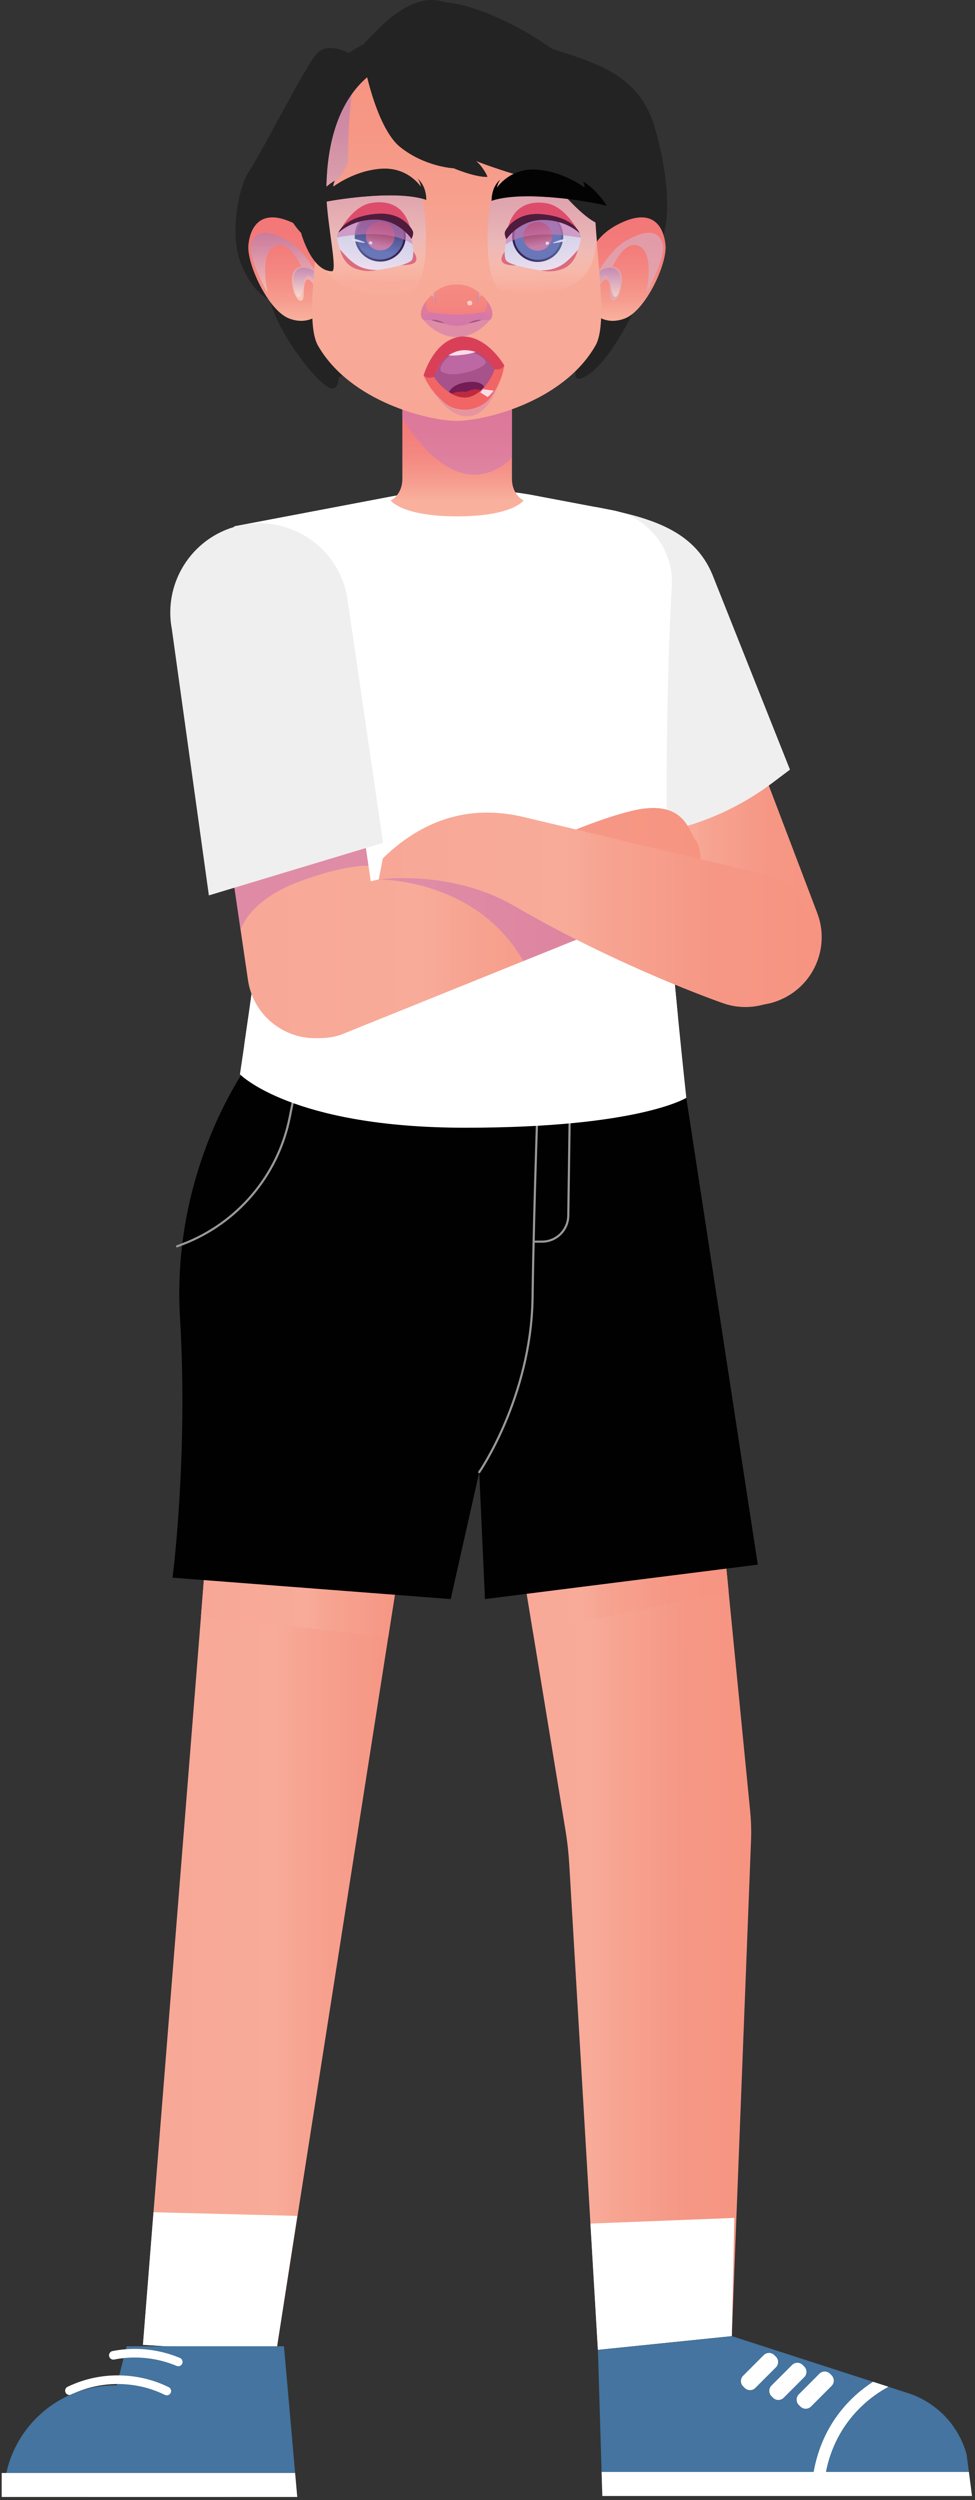 <svg width="290" height="743" viewBox="0 0 290 743" fill="none" xmlns="http://www.w3.org/2000/svg">
<rect x="0" y="0" width="290" height="743" fill="#333333" stroke="none"/>
<path d="M98.69 335.603C116.982 334.199 132.948 347.897 134.352 366.195L82.096 699.369L42.516 696.864L68.319 373.259C65.721 354.3 79.623 337.07 98.69 335.613V335.603Z" fill="url(#paint0_linear_118_23)"/>
<path d="M133.451 371.96C113.242 372.641 89.544 373.458 68.246 374.192L59.781 480.327L115.474 486.553L133.451 371.96Z" fill="url(#paint1_linear_118_23)"/>
<path d="M88.403 658.547L82.096 699.369L42.526 696.854L45.659 657.458L88.403 658.547Z" fill="white"/>
<path d="M26.267 742.077H88.403L84.463 697.294H37.665L26.267 742.077Z" fill="#44749F"/>
<path d="M33.716 699.977C37.1 699.306 40.641 699.159 44.245 699.61C47.346 699.998 50.289 700.794 53.024 701.947" stroke="white" stroke-width="2.56" stroke-linecap="round" stroke-linejoin="round"/>
<path d="M20.662 710.489C25.827 707.994 31.715 706.821 37.843 707.345C42.055 707.701 46.026 708.833 49.608 710.594" stroke="white" stroke-width="2.56" stroke-linecap="round" stroke-linejoin="round"/>
<path d="M67.46 742.077H1.113C1.113 723.746 15.969 708.896 34.281 708.896C52.594 708.896 67.45 723.757 67.45 742.077H67.46Z" fill="#44749F"/>
<path d="M0.506 742.077H88.403L87.774 734.95H0.506V742.077Z" fill="white"/>
<path d="M169.72 335.781C187.97 333.915 204.282 347.194 206.147 365.451L223.119 538.221C223.412 541.156 223.496 544.111 223.38 547.067L217.66 694.275L177.829 698.352L169.312 553.953C169.113 550.609 168.746 547.277 168.201 543.975L140.313 374.192C137.233 355.306 150.685 337.73 169.71 335.781H169.72Z" fill="url(#paint2_linear_118_23)"/>
<path d="M140.324 374.192L158.542 485.075L216.717 472.939L206.157 365.451C205.162 355.683 199.997 347.372 192.643 342.006C178.772 341.902 165.132 341.828 153.796 341.786C143.886 348.892 138.207 361.228 140.324 374.192Z" fill="url(#paint3_linear_118_23)"/>
<path d="M218.415 659.145L217.671 694.275L177.84 698.352L175.619 660.832L218.415 659.145Z" fill="white"/>
<path d="M217.671 694.275L270.095 711.222C278.612 713.979 285.16 720.843 287.517 729.479L289.088 741.794H179.149L177.84 698.363L217.671 694.286V694.275Z" fill="#44749F"/>
<path d="M242.007 734.646C244.679 719.764 253.762 711.662 259.681 707.848L264.259 709.325C259.713 711.736 248.744 719.051 245.653 734.646H288.187L289.099 741.783H179.16L178.94 734.646H242.007Z" fill="white"/>
<path d="M238.067 715.2L237.6 714.733C236.734 713.867 236.726 712.451 237.6 711.576L243.718 705.454C244.584 704.587 245.999 704.579 246.874 705.454L247.34 705.92C248.207 706.787 248.215 708.203 247.341 709.077L241.223 715.2C240.356 716.067 238.942 716.075 238.067 715.2Z" fill="white"/>
<path d="M229.937 712.597L229.471 712.13C228.604 711.263 228.596 709.847 229.471 708.973L235.59 702.852C236.456 701.984 237.871 701.977 238.745 702.852L239.212 703.318C240.079 704.185 240.086 705.601 239.212 706.475L233.093 712.597C232.226 713.464 230.811 713.471 229.937 712.597Z" fill="white"/>
<path d="M221.507 709.674L221.04 709.208C220.173 708.341 220.165 706.925 221.039 706.051L227.157 699.928C228.024 699.061 229.439 699.053 230.313 699.928L230.78 700.394C231.647 701.261 231.654 702.677 230.78 703.551L224.663 709.674C223.796 710.541 222.381 710.549 221.507 709.674Z" fill="white"/>
<path d="M231.51 297.37C221.107 301.416 209.405 296.259 205.361 285.852L174.288 204.168L211.951 189.516L243.024 271.2C247.068 281.608 241.913 293.314 231.51 297.36V297.37Z" fill="url(#paint4_linear_118_23)"/>
<path d="M234.967 228.734L229.782 232.633C218.844 240.849 206.021 246.152 192.486 248.07L185.969 248.993L162.921 191.088C157.327 177.547 177.138 150.665 177.138 150.665C192.915 153.673 206.325 157.289 211.919 170.829L234.967 228.734Z" fill="#F0EFEF"/>
<path d="M202.407 314.998H74.794C74.794 314.998 50.824 345.999 53.537 391.558C55.999 432.966 51.316 468.872 51.316 468.872L134.059 475.234L142.545 437.494L144.242 475.234L225.392 464.995L202.407 314.998Z" fill="#010101"/>
<path d="M204.135 326.275L202.407 314.998H74.794C74.794 314.998 67.345 324.64 61.227 341.063C154.739 348.997 204.135 326.275 204.135 326.275Z" fill="#010101"/>
<path d="M159.254 369.004H161.224C165.53 369.004 169.029 365.503 169.029 361.196L169.689 315.009" stroke="#989898" stroke-width="0.64" stroke-linecap="round" stroke-linejoin="round"/>
<path d="M52.667 370.398L54.344 369.759C70.718 363.502 82.735 349.269 86.171 332.071L89.576 315.009" stroke="#989898" stroke-width="0.64" stroke-linecap="round" stroke-linejoin="round"/>
<path d="M142.545 437.504C142.545 437.504 158.008 415.17 158.406 385.668C158.804 356.165 160.375 315.009 160.375 315.009" stroke="#989898" stroke-width="0.64" stroke-linecap="round" stroke-linejoin="round"/>
<path d="M199.809 174.162C200.427 163.294 192.884 153.662 182.198 151.639L157.557 146.976C144.881 144.838 131.942 144.838 119.276 146.986C119.172 147.007 112.54 148.265 112.446 148.286C108.632 149.009 73.547 155.674 69.639 156.419C76.292 186.162 82.986 224.929 78.209 269.461C76.596 284.469 71.368 319.274 71.368 319.274C71.368 319.274 86.768 335.152 138.417 335.152C190.065 335.152 204.135 326.265 204.135 326.265C204.135 326.265 199.599 284.521 198.929 269.45C197.703 241.95 198.342 199.912 199.809 174.151V174.162Z" fill="white"/>
<path d="M198.918 269.461C198.729 265.353 198.593 260.909 198.488 256.255H78.879C78.827 261.097 78.618 265.562 78.198 269.461C77.099 279.7 74.312 299.162 72.656 310.492C77.769 313.405 88.937 318.205 102.986 314.998C122.409 310.555 163.298 284.008 201.642 302.202C200.458 290.202 199.243 276.724 198.908 269.461H198.918Z" fill="white"/>
<path d="M206.964 249.737C204.806 247.609 204.052 236.825 187.3 241.122C179.327 243.165 171.229 246.446 165.802 248.867L110.277 261.904L102.074 206.033L62.138 212.185L73.778 291.407C75.359 301.72 84.474 308.993 94.668 308.522C96.92 308.563 99.214 308.249 101.467 307.494L183.413 274.429C187.708 275.864 195.105 277.856 199.358 276.357L199.725 281.073C199.725 281.073 209.73 279.103 209.342 273.202C208.944 267.302 209.143 251.875 206.985 249.758L206.964 249.737Z" fill="url(#paint5_linear_118_23)"/>
<g style="mix-blend-mode:multiply" opacity="0.6">
<path d="M189.364 269.031L162.806 249.569L112.645 261.349V261.38C112.645 261.38 141.706 261.055 155.651 285.622L189.751 271.861L189.364 269.042V269.031Z" fill="#CE78B1"/>
</g>
<g style="mix-blend-mode:multiply" opacity="0.6">
<path d="M71.556 276.346C71.556 276.346 73.851 267.899 88.036 262.376C102.221 256.853 109.596 257.293 109.596 257.293L102.064 206.044L62.128 212.196L71.556 276.357V276.346Z" fill="#CE78B1"/>
</g>
<path d="M113.944 250.481L62.128 266.107L51.117 187.001C48.383 172.611 57.822 158.724 72.206 155.989C86.59 153.254 100.471 162.696 103.206 177.086L113.934 250.47L113.944 250.481Z" fill="#F0EFEF"/>
<path d="M240.52 286.449C236.445 296.846 224.721 301.96 214.329 297.884C214.329 297.884 184.073 287.33 152.958 269.24C134.069 258.257 112.645 261.38 112.645 261.38L113.871 255.081C127.396 241.939 141.905 239.528 155.734 242.809L229.09 260.259C239.483 264.336 244.595 276.063 240.52 286.46V286.449Z" fill="url(#paint6_linear_118_23)"/>
<path d="M197.366 69.909C194.198 81.63 182.748 108.305 173.354 112.228C169.975 113.642 171.454 109.766 171.766 107.231C172.023 105.109 135.625 100.92 112.385 107.286C110.897 87.996 107.004 35.95 107.978 30.677C103.377 39.955 96.931 61.146 95.536 69.909C93.966 79.683 98.988 97.632 97.262 97.163C96.858 97.053 96.472 96.906 96.105 96.722C99.135 102.353 102.918 106.532 106.123 109.417C104.103 110.262 102.266 111.226 100.65 112.319C100.65 112.319 100.935 114.891 99.126 115.397C95.921 116.288 82.662 99.358 80.321 89.162C80.321 89.162 75.308 87.445 71.699 78.341C68.09 69.239 71.075 55.276 74.206 50.729C74.876 49.756 75.987 47.845 77.364 45.383C77.364 45.374 77.374 45.365 77.374 45.365V45.356C82.433 36.299 91.009 19.902 93.966 16.2C97.73 11.497 105.728 16.834 105.728 16.834C105.728 16.834 118.326 -2.134 130.51 0.199C133.568 0.787 137.544 2.642 142.319 4.985C149.068 8.282 157.414 12.517 167.055 15.447C179.534 19.232 186.512 23.117 190.865 29.556C192.27 31.614 193.399 33.947 194.345 36.611C194.345 36.611 200.901 56.792 197.356 69.918L197.366 69.909Z" fill="#232323"/>
<g style="mix-blend-mode:multiply" opacity="0.9">
<path d="M197.366 69.909C194.198 81.63 182.748 108.305 173.354 112.227C171.683 112.925 171.197 112.338 171.178 111.254C173.4 109.058 175.384 106.578 176.99 103.795C178.919 100.442 178.983 93.865 178.505 86.324C177.67 87.757 176.834 89.088 176.026 90.319C173.529 94.141 174.217 70.726 165.1 67.355C157.23 66.17 148.214 62.909 147.929 62.808C148.012 63.001 150.362 68.448 146.671 68.145C142.906 67.833 134.238 61.862 134.238 61.862C134.238 61.862 125.662 61.394 118.133 54.67C112.881 49.985 109.529 37.676 107.996 30.677C108.574 27.581 108.079 24.293 107.408 21.684C107.197 20.866 107.206 19.985 106.995 19.332C106.453 17.716 105.737 16.825 105.737 16.825C105.737 16.825 111.898 7.253 120.511 2.339C120.511 2.339 118.757 4.938 118.39 8.76C118.39 8.76 118.216 12.434 121.898 15.575C121.898 15.575 118.078 13.059 113.266 15.447C113.266 15.447 112.917 16.724 112.954 18.524C112.973 19.479 113.092 20.563 113.432 21.702C113.432 21.702 118.739 43.537 134.248 53.485C134.248 53.485 131.53 31.761 123.835 18.561C123.835 18.561 146.8 43.178 166.918 52.456C166.918 52.456 170.526 41.249 169.434 36.032C168.653 32.339 163.309 24.201 160.233 19.746C158.966 17.899 158.075 16.678 158.075 16.678C158.075 16.678 158.084 16.678 158.094 16.678C158.7 16.962 178.046 26.084 185.273 36.794C187.155 39.578 191.948 35.04 190.892 29.547C192.297 31.605 193.426 33.938 194.372 36.602C194.372 36.602 200.928 56.782 197.384 69.909H197.366Z" fill="#232323"/>
</g>
<g style="mix-blend-mode:multiply" opacity="0.9">
<path d="M106.123 109.417C104.103 110.262 102.266 111.226 100.65 112.319C100.65 112.319 100.935 114.891 99.126 115.397C95.921 116.288 82.662 99.358 80.321 89.162C80.321 89.162 75.308 87.445 71.699 78.341C68.09 69.238 71.075 55.276 74.206 50.729C74.876 49.756 75.987 47.845 77.364 45.383C77.116 46.008 72.957 56.801 73.499 60.448C73.499 60.448 75.464 60.76 78.916 54.642C81.818 49.498 85.288 42.949 86.326 40.983C85.334 42.986 82.194 50.105 81.294 61.091C81.294 61.146 81.285 61.192 81.276 61.238C81.175 62.459 81.111 63.727 81.074 65.041C81.037 66.391 81.028 67.787 81.074 69.229L81.735 88.115L85.344 80.381C85.344 80.381 86.188 55.111 91.964 43.812C97.225 33.515 99.906 29.088 100.347 28.381C99.548 29.749 91.018 45.034 90.55 72.995C90.385 82.741 92.799 90.586 96.114 96.713C99.144 102.344 102.927 106.523 106.132 109.407L106.123 109.417Z" fill="#232323"/>
</g>
<path d="M95.701 74.281C95.701 74.281 94.048 68.963 85.803 65.665C77.557 62.368 74.435 67.319 73.884 72.821C73.333 78.323 79.752 92.258 85.986 94.646C92.221 97.034 95.701 92.625 95.701 92.625V74.291V74.281Z" fill="url(#paint7_linear_118_23)"/>
<path style="mix-blend-mode:multiply" opacity="0.6" d="M95.701 83.807V89.392C95.701 89.392 93.139 82.989 91.578 83.081C90.017 83.173 90.66 87.389 90.109 88.859C89.558 90.329 87.364 88.767 86.868 84C86.372 79.232 89.65 79.287 89.65 79.287C89.65 79.287 86.014 70.772 81.524 73.243C77.034 75.723 79.632 87.059 79.632 87.059C79.632 87.059 73.453 76.293 74.747 72.325C76.042 68.356 79.88 68.081 86.115 71.838C89.172 73.684 92.157 77.809 94.397 81.538C94.865 82.319 95.306 83.081 95.71 83.807H95.701Z" fill="url(#paint8_linear_118_23)"/>
<path style="mix-blend-mode:multiply" opacity="0.6" d="M95.701 83.292V87.105C94.764 85.295 92.331 80.959 91.211 82.08C89.806 83.485 90.55 86.067 89.374 87.858C88.208 89.649 86.528 84.826 87.492 81.621C88.465 78.415 92.313 79.683 93.46 80.592C93.736 80.812 94.048 81.143 94.379 81.538C94.801 82.043 95.251 82.659 95.692 83.292H95.701Z" fill="url(#paint9_linear_118_23)"/>
<path d="M176.136 74.281C176.136 74.281 177.789 68.963 186.035 65.665C194.28 62.368 197.402 67.319 197.953 72.821C198.504 78.323 192.086 92.258 185.851 94.646C179.616 97.034 176.136 92.625 176.136 92.625V74.291V74.281Z" fill="url(#paint10_linear_118_23)"/>
<path style="mix-blend-mode:multiply" opacity="0.6" d="M176.137 83.807V89.392C176.137 89.392 178.698 82.989 180.259 83.081C181.82 83.173 181.178 87.389 181.728 88.859C182.279 90.329 184.474 88.767 184.97 84C185.466 79.232 182.188 79.287 182.188 79.287C182.188 79.287 185.824 70.772 190.314 73.243C194.804 75.723 192.205 87.059 192.205 87.059C192.205 87.059 198.385 76.293 197.09 72.325C195.795 68.356 191.957 68.081 185.723 71.838C182.665 73.684 179.681 77.809 177.44 81.538C176.972 82.319 176.531 83.081 176.127 83.807H176.137Z" fill="url(#paint11_linear_118_23)"/>
<path style="mix-blend-mode:multiply" opacity="0.6" d="M176.136 83.292V87.105C177.073 85.295 179.506 80.959 180.627 82.08C182.031 83.485 181.288 86.067 182.463 87.858C183.629 89.649 185.309 84.826 184.345 81.621C183.372 78.415 179.525 79.683 178.377 80.592C178.101 80.812 177.789 81.143 177.459 81.538C177.036 82.043 176.586 82.659 176.146 83.292H176.136Z" fill="url(#paint12_linear_118_23)"/>
<path d="M152.272 142.274V114.23L135.974 116.178L119.676 114.23V142.274C119.676 147.143 116.205 148.741 116.205 148.741C116.205 148.741 119.501 153.462 135.974 153.462C152.447 153.462 155.743 148.741 155.743 148.741C155.743 148.741 152.272 147.143 152.272 142.274Z" fill="url(#paint13_linear_118_23)"/>
<g style="mix-blend-mode:multiply" opacity="0.6">
<path d="M152.272 114.23V135.991C149.674 138.627 146.295 140.703 141.951 141.025C131.282 141.815 122.586 129.092 119.676 124.261V114.221L135.974 116.168L152.272 114.221V114.23Z" fill="#CE78B1"/>
</g>
<path d="M176.908 60.108C176.908 46.274 178.873 14.226 135.845 14.226C92.818 14.226 94.783 46.274 94.783 60.108C94.783 73.942 90.568 95.739 94.599 102.748C104.277 119.549 127.774 125.088 135.845 125.088C143.916 125.088 167.413 119.549 177.091 102.748C181.122 95.749 176.908 74.576 176.908 60.108Z" fill="url(#paint14_linear_118_23)"/>
<path style="mix-blend-mode:multiply" opacity="0.6" d="M126.682 70.91C126.682 80.519 124.974 85.736 122.155 86.572C119.345 87.408 99.53 90.035 95.352 77.322C94.875 75.861 94.471 73.014 94.14 71.462C94.489 67.704 94.774 63.865 94.774 60.099C94.774 51.106 93.947 34.425 105.168 23.843C105.168 23.843 103.386 34.416 103.57 47.377C103.607 49.958 98.805 55.331 98.805 55.331C98.805 55.331 113.101 52.328 124.652 55.203C124.652 55.203 126.672 61.293 126.672 70.901L126.682 70.91Z" fill="url(#paint15_linear_118_23)"/>
<path style="mix-blend-mode:multiply" opacity="0.6" d="M177.551 71.526C177.22 73.06 176.825 75.88 176.357 77.322C172.179 90.035 152.364 87.408 149.554 86.572C146.745 85.736 145.027 80.519 145.027 70.91C145.027 61.302 147.048 55.212 147.048 55.212C158.599 52.337 172.895 55.34 172.895 55.34C172.895 55.34 167.845 49.958 168.13 47.386C169.626 33.938 166.403 24.302 166.532 23.861C177.743 34.443 176.908 51.115 176.908 60.099C176.908 63.883 177.202 67.75 177.551 71.516V71.526Z" fill="url(#paint16_linear_118_23)"/>
<path d="M145.753 95.041C145.138 95.372 142.86 94.637 140.657 95.62C138.453 96.603 137.489 96.814 135.836 96.814C134.183 96.814 133.219 96.594 131.015 95.62C128.812 94.646 126.544 95.372 125.919 95.041C125.359 94.738 124.239 92.763 126.856 89.337C127.141 88.96 127.462 88.575 127.848 88.17C131.704 84.009 135.827 84.56 135.827 84.56C135.827 84.56 139.959 84.009 143.806 88.17C144.183 88.575 144.513 88.969 144.798 89.337C147.415 92.772 146.295 94.747 145.734 95.041H145.753Z" fill="url(#paint17_linear_118_23)"/>
<g style="mix-blend-mode:multiply" opacity="0.6">
<path d="M145.753 95.041C145.138 95.372 142.86 94.637 140.657 95.62C138.453 96.603 137.489 96.814 135.836 96.814C134.183 96.814 133.219 96.594 131.015 95.62C128.812 94.646 126.544 95.372 125.919 95.041C125.359 94.738 124.239 92.763 126.856 89.337C126.856 89.337 126.36 91.955 127.765 92.754C127.765 92.754 131.925 93.544 135.827 93.544C139.729 93.544 143.889 92.754 143.889 92.754C145.294 91.955 144.798 89.337 144.798 89.337C147.415 92.772 146.295 94.747 145.734 95.041H145.753Z" fill="#CE78B1"/>
</g>
<path style="mix-blend-mode:multiply" opacity="0.6" d="M128.224 87.785C129.344 87.711 129.482 90.669 129.482 90.669C129.482 90.669 130.024 87.922 129.041 87.041L128.224 87.794V87.785Z" fill="url(#paint18_linear_118_23)"/>
<path style="mix-blend-mode:multiply" opacity="0.6" d="M143.31 87.785C142.19 87.711 142.052 90.669 142.052 90.669C142.052 90.669 141.511 87.922 142.493 87.041L143.31 87.794V87.785Z" fill="url(#paint19_linear_118_23)"/>
<path d="M128.224 95.087C128.224 95.087 129.987 94.738 132.319 96.107C132.319 96.107 130.308 95.85 128.224 95.087Z" fill="#4F1C3E"/>
<path d="M143.31 95.087C143.31 95.087 141.547 94.738 139.215 96.107C139.215 96.107 141.226 95.85 143.31 95.087Z" fill="#4F1C3E"/>
<g style="mix-blend-mode:multiply" opacity="0.6">
<path d="M125.938 95.041C125.938 95.041 126.654 93.792 128.197 92.818C128.197 92.818 131.172 93.535 135.845 93.535C140.519 93.535 143.907 92.745 143.907 92.745C143.907 92.745 145.487 93.792 145.753 95.041C145.753 95.041 141.896 100.185 135.845 100.185C129.794 100.185 125.938 95.041 125.938 95.041Z" fill="#CE78B1"/>
</g>
<path d="M139.215 89.502C138.673 89.833 139.105 90.742 139.472 90.742C139.84 90.742 140.528 90.742 140.482 90.127C140.436 89.512 139.885 89.098 139.224 89.511L139.215 89.502Z" fill="#FCCEC0"/>
<path d="M122.889 77.772C122.889 77.772 112.596 81.134 107.427 80.307C103.093 79.618 100.31 73.546 100.301 70.552C100.301 69.983 100.393 69.523 100.604 69.238C102.937 66.014 113.588 61.017 118.675 64.618C121.227 66.428 122.274 69.725 122.696 72.573C123.11 75.402 122.889 77.772 122.889 77.772Z" fill="url(#paint20_linear_118_23)"/>
<path d="M120.623 71.214C121.213 67.06 118.326 63.214 114.174 62.624C110.022 62.033 106.177 64.922 105.587 69.076C104.997 73.229 107.884 77.075 112.036 77.666C116.188 78.256 120.033 75.367 120.623 71.214Z" fill="url(#paint21_linear_118_23)"/>
<path d="M120.034 70.992C120.505 67.16 117.783 63.672 113.953 63.2C110.122 62.728 106.635 65.451 106.163 69.283C105.692 73.115 108.414 76.604 112.245 77.075C116.075 77.547 119.562 74.824 120.034 70.992Z" fill="url(#paint22_linear_118_23)"/>
<path style="mix-blend-mode:multiply" d="M117.379 70.46C117.55 68.103 115.779 66.052 113.422 65.881C111.065 65.709 109.015 67.482 108.844 69.839C108.672 72.197 110.444 74.248 112.801 74.419C115.158 74.591 117.208 72.818 117.379 70.46Z" fill="url(#paint23_linear_118_23)"/>
<g style="mix-blend-mode:multiply" opacity="0.6">
<path d="M122.687 72.573C118.757 69.863 111.595 68.522 100.292 70.561C100.292 69.992 100.384 69.533 100.595 69.248C102.927 66.024 113.579 61.027 118.666 64.627C121.218 66.437 122.265 69.735 122.687 72.582V72.573Z" fill="#CE78B1"/>
</g>
<path d="M110.686 60.264C104.745 61.109 100.944 68.825 100.944 68.825C100.944 68.825 107.133 62.79 114.58 65.013C120.943 66.915 122.403 71.021 122.403 71.011C122.403 71.011 122.55 58.583 110.696 60.264H110.686Z" fill="#DD4D6B"/>
<path d="M101.155 74.18C103.901 77.193 106.288 80.307 112.155 80.234C112.155 80.234 108.923 81.18 105.416 79.71C101.908 78.24 101.155 74.171 101.155 74.171V74.18Z" fill="#DC6B7D"/>
<path d="M122.908 74.722C122.908 74.722 124.441 76.541 123.624 77.744C122.807 78.948 119.418 78.773 119.418 78.773C119.418 78.773 122.008 78.057 122.504 77.267C122.999 76.477 122.908 74.722 122.908 74.722Z" fill="#DC6B7D"/>
<path d="M100.604 69.238C100.604 69.238 102.165 64.407 111.926 63.543C119.474 62.882 122.375 67.769 122.779 68.65C123.183 69.532 122.403 71.002 122.403 71.002C122.403 71.002 118.583 65.233 111.531 65.261C104.479 65.289 100.604 69.229 100.604 69.229V69.238Z" fill="#4F1C3E"/>
<path d="M104.571 71.048C104.571 71.048 105.048 70.543 108.492 71.976C108.602 72.022 108.464 72.215 108.336 72.196C107.5 72.086 104.58 71.654 104.571 71.048Z" fill="url(#paint24_linear_118_23)"/>
<path d="M109.906 71.774C109.41 72.196 109.823 72.573 110.365 72.637C110.76 72.683 110.824 72.058 110.668 71.893C110.512 71.728 110.227 71.507 109.915 71.774H109.906Z" fill="url(#paint25_linear_118_23)"/>
<path d="M150.133 77.873C150.133 77.873 160.426 81.235 165.595 80.408C169.929 79.719 172.712 73.648 172.721 70.653C172.721 70.084 172.629 69.624 172.418 69.34C170.085 66.115 159.434 61.118 154.347 64.719C151.795 66.529 150.748 69.826 150.326 72.674C149.912 75.503 150.133 77.873 150.133 77.873Z" fill="url(#paint26_linear_118_23)"/>
<path d="M167.148 72.617C168.453 68.63 166.28 64.34 162.294 63.034C158.309 61.728 154.02 63.902 152.715 67.889C151.41 71.877 153.583 76.167 157.568 77.473C161.554 78.778 165.843 76.604 167.148 72.617Z" fill="url(#paint27_linear_118_23)"/>
<path d="M164.052 75.872C167.165 73.591 167.84 69.216 165.56 66.102C163.28 62.987 158.907 62.312 155.794 64.593C152.68 66.874 152.005 71.248 154.285 74.363C156.566 77.477 160.938 78.153 164.052 75.872Z" fill="url(#paint28_linear_118_23)"/>
<path style="mix-blend-mode:multiply" d="M155.688 70.919C156.055 73.253 158.25 74.851 160.591 74.474C162.923 74.107 164.521 71.912 164.145 69.569C163.768 67.227 161.583 65.638 159.241 66.014C156.9 66.391 155.311 68.577 155.688 70.919Z" fill="url(#paint29_linear_118_23)"/>
<g style="mix-blend-mode:multiply" opacity="0.6">
<path d="M150.326 72.674C154.256 69.964 161.418 68.623 172.721 70.662C172.721 70.093 172.629 69.634 172.418 69.349C170.086 66.125 159.434 61.128 154.347 64.728C151.795 66.538 150.748 69.836 150.326 72.683V72.674Z" fill="#CE78B1"/>
</g>
<path d="M162.327 60.365C168.267 61.21 172.069 68.926 172.069 68.926C172.069 68.926 165.88 62.891 158.433 65.114C152.07 67.016 150.61 71.122 150.61 71.112C150.61 71.112 150.463 58.684 162.317 60.365H162.327Z" fill="#DD4D6B"/>
<path d="M171.858 74.282C169.112 77.295 166.725 80.409 160.857 80.335C160.857 80.335 164.09 81.281 167.597 79.811C171.105 78.342 171.858 74.272 171.858 74.272V74.282Z" fill="#DC6B7D"/>
<path d="M150.114 74.824C150.114 74.824 148.581 76.642 149.398 77.846C150.215 79.049 153.604 78.874 153.604 78.874C153.604 78.874 151.014 78.158 150.518 77.368C150.023 76.578 150.114 74.824 150.114 74.824Z" fill="#DC6B7D"/>
<path d="M172.418 69.339C172.418 69.339 170.857 64.508 161.096 63.644C153.548 62.983 150.647 67.87 150.243 68.751C149.839 69.633 150.619 71.103 150.619 71.103C150.619 71.103 154.439 65.335 161.491 65.362C168.543 65.39 172.418 69.33 172.418 69.33V69.339Z" fill="#4F1C3E"/>
<path d="M168.451 71.149C168.451 71.149 167.974 70.644 164.53 72.077C164.42 72.123 164.558 72.316 164.686 72.297C165.522 72.187 168.442 71.755 168.451 71.149Z" fill="url(#paint30_linear_118_23)"/>
<path d="M163.107 71.875C163.603 72.297 163.19 72.674 162.648 72.738C162.253 72.784 162.189 72.16 162.345 71.994C162.501 71.829 162.786 71.609 163.098 71.875H163.107Z" fill="url(#paint31_linear_118_23)"/>
<path d="M187.155 51.345C185.089 51.483 183.317 50.527 183.317 50.527C185.374 57.913 183.363 62.313 181.113 64.563C180.158 65.528 179.157 66.088 178.414 66.317C178.239 66.373 178.074 66.409 177.936 66.428C177.936 66.428 174.318 65.831 165.008 54.753C152.906 52.337 141.915 47.965 141.575 47.827C142.254 48.359 142.897 49.094 143.43 49.829C144.44 51.198 145.092 52.576 144.945 52.576C141.254 52.704 134.854 49.985 134.854 49.985C134.854 49.985 126.47 49.581 119.115 43.748C114.423 40.028 111.283 30.787 109.639 24.587C109.483 23.999 109.336 23.448 109.208 22.924C99.043 31.66 97.051 46.375 97.051 56.967C97.051 57.665 97.078 58.418 97.115 59.199C97.593 67.934 100.402 80.638 98.731 80.62C92.57 80.574 89.54 69.183 89.54 69.183C89.54 69.183 87.869 67.548 86.207 64.646C84.416 61.523 82.635 56.93 82.956 51.345C83.571 40.588 89.54 28.766 89.54 28.766C96.748 18.855 108.235 13.077 108.235 13.077C108.235 13.077 112.798 7.593 119.363 3.892C122.871 1.917 126.939 0.447 131.199 0.594C138.618 0.842 149.563 5.187 159.342 11.286C165.715 15.264 171.601 19.976 175.677 24.789C179.718 29.556 182.344 33.993 184.051 37.833C187.651 45.934 187.137 51.336 187.137 51.336L187.155 51.345Z" fill="#232323"/>
<g style="mix-blend-mode:multiply" opacity="0.9">
<path d="M175.687 24.798C171.61 19.994 147.727 7.998 131.833 8.181C117.619 8.356 119.363 3.901 119.363 3.901C112.798 7.603 108.235 13.086 108.235 13.086C108.235 13.086 109.134 16.476 109.226 20.94C109.199 20.931 106.49 19.93 101.688 27.628C96.858 35.353 96.096 49.82 96.977 58.234C97.014 58.574 97.06 58.896 97.124 59.208C97.078 58.427 97.06 57.683 97.06 56.976C97.06 46.385 99.052 31.669 109.217 22.934C109.272 23.154 109.327 23.375 109.382 23.604C109.41 23.705 109.437 23.806 109.456 23.907C109.511 24.128 109.566 24.348 109.63 24.578V24.596C111.283 30.797 114.414 40.037 119.106 43.758C126.461 49.59 134.844 49.995 134.844 49.995C134.844 49.995 120.181 41.553 116.039 24.808C116.039 24.808 122.706 35.61 141.566 47.836C141.906 47.974 152.897 52.346 164.999 54.762C164.999 54.762 147.911 30.117 113.588 16.09C113.588 16.09 123.762 12.104 148.682 19.838C175.677 28.215 183.317 50.546 183.317 50.546C183.317 50.546 185.089 51.501 187.155 51.363C187.155 51.363 188.257 39.615 175.687 24.808V24.798Z" fill="#232323"/>
</g>
<g style="mix-blend-mode:multiply" opacity="0.9">
<path d="M89.54 69.183C89.54 69.183 87.869 67.548 86.207 64.646C86.207 64.646 86.161 43.418 99.034 26.461C99.034 26.461 89.347 49.205 89.531 69.183H89.54Z" fill="#232323"/>
</g>
<g style="mix-blend-mode:multiply" opacity="0.9">
<path d="M187.155 51.345C185.089 51.483 183.317 50.527 183.317 50.527C185.374 57.913 183.363 62.313 181.113 64.563C180.158 65.528 179.157 66.088 178.414 66.318C181.94 62.111 180.571 55.276 179.874 52.438C175.283 33.782 148.691 19.829 148.691 19.829C148.691 19.829 166.045 23.705 179.874 34.71C187.173 40.515 187.155 51.345 187.155 51.345Z" fill="#232323"/>
</g>
<g style="mix-blend-mode:multiply" opacity="0.9">
<path d="M121.172 19.471C121.172 19.471 150.068 26.461 161.867 38.007C175.613 51.455 176.889 64.288 176.889 64.288C176.889 64.288 163.438 42.968 152.291 35.555C136.222 24.872 121.181 19.471 121.181 19.471H121.172Z" fill="#232323"/>
</g>
<g style="mix-blend-mode:multiply">
<path d="M126.801 59.428C126.801 59.428 124.211 58.308 117.967 58.096C116.113 58.032 113.937 58.05 111.411 58.197C100.365 58.85 92.579 60.861 92.579 60.861C92.643 60.668 95.692 55.864 99.594 53.715C99.567 53.761 99.08 54.587 99.144 55.469C99.144 55.469 103.616 52.052 109.805 50.665C110.961 50.408 112.174 50.215 113.431 50.132C121.42 49.618 125.185 55.497 125.185 55.497C125.185 55.497 124.992 53.972 124.147 53.063C124.147 53.063 126.746 54.753 126.81 59.428H126.801Z" fill="#232323"/>
<g style="mix-blend-mode:multiply" opacity="0.6">
<path d="M117.958 58.096C116.104 58.032 113.927 58.05 111.402 58.197C100.356 58.85 92.57 60.861 92.57 60.861C92.634 60.668 95.683 55.864 99.585 53.715C99.557 53.761 99.071 54.587 99.135 55.469C99.135 55.469 103.607 52.052 109.796 50.665C107.61 51.749 102.854 54.202 100.108 57.931C100.108 57.931 106.077 55.846 117.968 58.087L117.958 58.096Z" fill="#232323"/>
</g>
</g>
<g style="mix-blend-mode:multiply">
<path d="M146.212 59.704C146.212 59.704 148.801 58.583 155.045 58.372C156.9 58.308 159.076 58.326 161.601 58.473C172.647 59.125 180.434 61.137 180.434 61.137C180.369 60.944 177.321 56.14 173.419 53.99C173.446 54.036 173.933 54.863 173.869 55.745C173.869 55.745 169.397 52.328 163.208 50.941C162.051 50.684 160.839 50.491 159.581 50.408C151.593 49.894 147.828 55.772 147.828 55.772C147.828 55.772 148.021 54.248 148.866 53.338C148.866 53.338 146.267 55.028 146.203 59.704H146.212Z" fill="#030303"/>
<g style="mix-blend-mode:multiply" opacity="0.6">
<path d="M155.054 58.372C156.909 58.308 159.085 58.326 161.61 58.473C172.656 59.125 180.443 61.137 180.443 61.137C180.379 60.944 177.33 56.14 173.428 53.99C173.455 54.036 173.942 54.863 173.878 55.745C173.878 55.745 169.406 52.328 163.217 50.941C165.403 52.025 170.159 54.477 172.904 58.207C172.904 58.207 166.936 56.122 155.045 58.363L155.054 58.372Z" fill="#030303"/>
</g>
</g>
<g style="mix-blend-mode:multiply" opacity="0.4">
<path d="M148.434 113.863C148.397 113.961 148.064 114.751 147.41 115.775C147.398 115.8 147.373 115.824 147.361 115.849C146.707 116.861 145.807 118.502 144.524 119.551C144.499 119.563 144.487 119.588 144.462 119.6C143.192 120.624 141.589 121.451 139.64 121.685C139.566 121.685 139.492 121.697 139.418 121.71C139.344 121.71 139.27 121.734 139.196 121.734C137.248 121.969 135.496 121.562 134.016 120.871C133.992 120.871 133.967 120.846 133.942 120.834C132.45 120.13 131.168 118.749 130.304 117.922C130.28 117.897 130.267 117.885 130.243 117.86C129.367 117.021 128.861 116.33 128.787 116.244C128.935 116.478 133.733 124.412 139.566 123.696C139.603 123.696 139.628 123.696 139.665 123.684C139.702 123.684 139.727 123.684 139.764 123.684C145.585 122.968 148.335 114.122 148.421 113.85L148.434 113.863Z" fill="#CC77B1"/>
</g>
<path d="M146.695 109.396L146.14 109.52L145.363 109.693L138.062 110.581C133.289 111.161 130.761 111.469 130.761 111.469H129.971L129.404 111.494L126 111.556C126.025 111.63 126.937 113.912 128.8 116.244C129.231 116.787 129.712 117.33 130.255 117.86C130.28 117.885 130.292 117.897 130.317 117.922C131.328 118.897 132.573 120.204 133.955 120.834C133.979 120.834 134.004 120.858 134.029 120.871C135.583 121.562 137.383 121.919 139.418 121.697C141.453 121.426 143.106 120.649 144.45 119.6C144.475 119.587 144.487 119.563 144.512 119.55C145.708 118.613 146.596 117.046 147.348 115.849C147.361 115.824 147.385 115.8 147.398 115.775C147.792 115.134 148.125 114.492 148.421 113.863C149.655 111.148 149.988 108.718 150 108.632L146.682 109.396H146.695Z" fill="#F16564"/>
<path d="M136.779 100.057C128.886 101.229 126 111.568 126 111.568C127.406 113.012 129.392 111.79 129.392 111.79C129.589 111.704 129.786 111.605 129.971 111.494C132.08 110.334 133.696 108.434 136.113 107.83C136.606 107.706 137.137 107.645 137.704 107.62C138.259 107.509 138.789 107.435 139.295 107.435C141.786 107.435 143.809 108.891 146.14 109.508C146.35 109.569 146.559 109.606 146.769 109.656C146.769 109.656 148.976 110.359 150 108.619C150 108.619 144.709 99.28 136.767 100.045L136.779 100.057Z" fill="#D94058"/>
<path d="M147.2 109.458C144.598 116.799 139.924 117.922 138.987 118.082C133.659 118.736 128.985 112.148 128.923 111.691C128.923 111.642 129.392 111.235 129.478 111.148C130.267 110.309 130.514 107.472 133.326 105.609C133.338 105.609 133.351 105.596 133.363 105.584C133.4 105.559 133.437 105.535 133.462 105.522C133.474 105.522 133.499 105.498 133.523 105.485C133.548 105.473 133.573 105.461 133.585 105.448C133.585 105.448 133.61 105.436 133.622 105.424C133.671 105.399 133.733 105.362 133.795 105.325C133.856 105.288 133.918 105.251 133.98 105.226C134.041 105.189 134.09 105.165 134.164 105.128C134.189 105.128 134.201 105.103 134.226 105.103C134.658 104.893 135.126 104.696 135.632 104.548C136.138 104.4 136.68 104.276 137.272 104.202C138.444 104.054 139.505 104.128 140.442 104.338C140.467 104.338 140.491 104.338 140.504 104.35C140.578 104.363 140.639 104.387 140.701 104.4C140.763 104.412 140.837 104.437 140.898 104.449C140.972 104.474 141.034 104.486 141.083 104.498C141.096 104.498 141.108 104.498 141.12 104.511C141.145 104.511 141.17 104.523 141.194 104.535C141.219 104.535 141.244 104.548 141.256 104.56C141.293 104.572 141.33 104.585 141.379 104.597C141.392 104.597 141.404 104.597 141.429 104.609C144.598 105.732 145.733 108.335 146.497 109.051C146.596 109.137 147.176 109.396 147.163 109.446L147.2 109.458Z" fill="#741C55"/>
<g style="mix-blend-mode:soft-light">
<path d="M142.847 116.626L145.042 117.996C146.029 117.231 146.83 116.084 146.83 116.084L143.624 115.676L142.859 116.626H142.847Z" fill="#FBDCEA"/>
</g>
<path d="M138.703 116.454C138.506 116.404 135.681 116.17 134.411 117.046C134.411 117.046 136.471 118.391 138.95 118.095C138.937 118.095 139.024 118.095 138.999 118.095C141.071 117.836 143.069 115.997 143.069 115.997C141.922 115.491 140.405 115.528 138.703 116.466V116.454Z" fill="#BF2940"/>
<g style="mix-blend-mode:multiply" opacity="0.6">
<path d="M147.2 109.458C145.659 113.554 144.179 114.837 144.006 115.047C143.303 112.567 135.287 112.999 133.523 116.503C131.18 114.936 128.985 112.148 128.923 111.691C128.923 111.642 129.268 111.395 129.478 111.148C130.119 110.359 130.514 107.472 133.326 105.609C133.338 105.609 133.351 105.596 133.363 105.584C133.4 105.559 133.437 105.535 133.462 105.522C133.474 105.522 133.499 105.498 133.523 105.485C133.548 105.473 133.573 105.461 133.585 105.448C133.585 105.448 133.61 105.436 133.622 105.424C133.671 105.399 133.733 105.362 133.795 105.325C133.856 105.288 133.918 105.251 133.98 105.226C134.041 105.189 134.09 105.165 134.164 105.128C134.189 105.128 134.201 105.103 134.226 105.103C134.658 104.893 135.126 104.696 135.632 104.548C136.138 104.4 136.68 104.276 137.272 104.202C138.444 104.054 139.505 104.128 140.442 104.338C140.467 104.338 140.491 104.338 140.504 104.35C140.578 104.363 140.639 104.387 140.701 104.4C140.763 104.412 140.837 104.437 140.898 104.449C140.972 104.474 141.034 104.486 141.083 104.498C141.096 104.498 141.108 104.498 141.12 104.511C141.145 104.511 141.17 104.523 141.194 104.535C141.219 104.535 141.244 104.548 141.256 104.56C141.293 104.572 141.33 104.585 141.379 104.597C141.392 104.597 141.404 104.597 141.429 104.609C144.598 105.732 145.745 108.372 146.497 109.051C146.756 109.285 147.188 109.396 147.163 109.446L147.2 109.458Z" fill="#CC77B1"/>
</g>
<g style="mix-blend-mode:multiply" opacity="0.6">
<path d="M131.476 110.532C135.139 112.715 145.56 109.125 144.388 107.287C143.229 105.461 138.678 103.215 134.769 105.091C132.598 106.127 129.897 109.594 131.464 110.532H131.476Z" fill="#CC77B1"/>
</g>
<path d="M141.466 104.609C141.466 104.609 141.441 104.609 141.416 104.597C141.392 104.597 141.342 104.572 141.293 104.56C141.268 104.56 141.256 104.548 141.231 104.535C141.207 104.535 141.182 104.523 141.157 104.511C141.145 104.511 141.133 104.511 141.12 104.498C140.972 104.449 140.763 104.4 140.528 104.338C140.504 104.338 140.491 104.338 140.467 104.326C139.677 104.141 138.506 103.968 137.309 104.116H137.285H137.26C136.064 104.264 134.966 104.72 134.251 105.091C134.226 105.091 134.214 105.115 134.189 105.115C133.979 105.226 133.794 105.325 133.659 105.411C133.646 105.411 133.634 105.424 133.622 105.436C133.597 105.448 133.572 105.461 133.56 105.473C133.535 105.485 133.523 105.498 133.498 105.51C133.449 105.535 133.424 105.559 133.4 105.572C133.375 105.584 133.363 105.596 133.363 105.596C134.732 105.745 136.175 105.646 137.47 105.448C138.777 105.325 140.195 105.066 141.49 104.597L141.466 104.609Z" fill="#FBDCEA"/>
<defs>
<linearGradient id="paint0_linear_118_23" x1="42.526" y1="517.428" x2="134.352" y2="517.428" gradientUnits="userSpaceOnUse">
<stop stop-color="#F8A796"/>
<stop offset="0.43" stop-color="#F8AB99"/>
<stop offset="0.53" stop-color="#F7A391"/>
<stop offset="0.77" stop-color="#F69785"/>
<stop offset="1" stop-color="#F69481"/>
</linearGradient>
<linearGradient id="paint1_linear_118_23" x1="59.781" y1="429.256" x2="133.451" y2="429.256" gradientUnits="userSpaceOnUse">
<stop stop-color="#F8A796"/>
<stop offset="0.43" stop-color="#F8AB99"/>
<stop offset="0.53" stop-color="#F7A391"/>
<stop offset="0.77" stop-color="#F69785"/>
<stop offset="1" stop-color="#F69481"/>
</linearGradient>
<linearGradient id="paint2_linear_118_23" x1="139.884" y1="516.977" x2="223.433" y2="516.977" gradientUnits="userSpaceOnUse">
<stop stop-color="#F8A796"/>
<stop offset="0.43" stop-color="#F8AB99"/>
<stop offset="0.53" stop-color="#F7A391"/>
<stop offset="0.77" stop-color="#F69785"/>
<stop offset="1" stop-color="#F69481"/>
</linearGradient>
<linearGradient id="paint3_linear_118_23" x1="139.884" y1="413.431" x2="216.707" y2="413.431" gradientUnits="userSpaceOnUse">
<stop stop-color="#F8A796"/>
<stop offset="0.43" stop-color="#F8AB99"/>
<stop offset="0.53" stop-color="#F7A391"/>
<stop offset="0.77" stop-color="#F69785"/>
<stop offset="1" stop-color="#F69481"/>
</linearGradient>
<linearGradient id="paint4_linear_118_23" x1="174.288" y1="244.14" x2="244.396" y2="244.14" gradientUnits="userSpaceOnUse">
<stop stop-color="#F8A796"/>
<stop offset="0.43" stop-color="#F8AB99"/>
<stop offset="0.53" stop-color="#F7A391"/>
<stop offset="0.77" stop-color="#F69785"/>
<stop offset="1" stop-color="#F69481"/>
</linearGradient>
<linearGradient id="paint5_linear_118_23" x1="62.128" y1="257.283" x2="209.342" y2="257.283" gradientUnits="userSpaceOnUse">
<stop stop-color="#F8A796"/>
<stop offset="0.43" stop-color="#F8AB99"/>
<stop offset="0.53" stop-color="#F7A391"/>
<stop offset="0.77" stop-color="#F69785"/>
<stop offset="1" stop-color="#F69481"/>
</linearGradient>
<linearGradient id="paint6_linear_118_23" x1="112.655" y1="270.383" x2="241.924" y2="270.383" gradientUnits="userSpaceOnUse">
<stop stop-color="#F8A796"/>
<stop offset="0.43" stop-color="#F8AB99"/>
<stop offset="0.53" stop-color="#F7A391"/>
<stop offset="0.77" stop-color="#F69785"/>
<stop offset="1" stop-color="#F69481"/>
</linearGradient>
<linearGradient id="paint7_linear_118_23" x1="84.783" y1="95.344" x2="84.783" y2="64.6" gradientUnits="userSpaceOnUse">
<stop stop-color="#F9B19D"/>
<stop offset="0.21" stop-color="#F69B8E"/>
<stop offset="0.47" stop-color="#F48781"/>
<stop offset="0.74" stop-color="#F37B79"/>
<stop offset="1" stop-color="#F37777"/>
</linearGradient>
<linearGradient id="paint8_linear_118_23" x1="85.132" y1="89.392" x2="85.132" y2="69.174" gradientUnits="userSpaceOnUse">
<stop stop-color="#FEE8D9"/>
<stop offset="0.99" stop-color="#B07DB7"/>
</linearGradient>
<linearGradient id="paint9_linear_118_23" x1="91.459" y1="88.243" x2="91.459" y2="79.563" gradientUnits="userSpaceOnUse">
<stop stop-color="#FEE8D9"/>
<stop offset="0.99" stop-color="#B07DB7"/>
</linearGradient>
<linearGradient id="paint10_linear_118_23" x1="187.063" y1="95.344" x2="187.063" y2="64.6" gradientUnits="userSpaceOnUse">
<stop stop-color="#F9B19D"/>
<stop offset="0.21" stop-color="#F69B8E"/>
<stop offset="0.47" stop-color="#F48781"/>
<stop offset="0.74" stop-color="#F37B79"/>
<stop offset="1" stop-color="#F37777"/>
</linearGradient>
<linearGradient id="paint11_linear_118_23" x1="186.705" y1="-0.003" x2="186.705" y2="-0.003" gradientUnits="userSpaceOnUse">
<stop stop-color="#FEE8D9"/>
<stop offset="0.99" stop-color="#B07DB7"/>
</linearGradient>
<linearGradient id="paint12_linear_118_23" x1="180.379" y1="88.243" x2="180.379" y2="79.563" gradientUnits="userSpaceOnUse">
<stop stop-color="#FEE8D9"/>
<stop offset="0.99" stop-color="#B07DB7"/>
</linearGradient>
<linearGradient id="paint13_linear_118_23" x1="135.974" y1="148.934" x2="135.974" y2="119.025" gradientUnits="userSpaceOnUse">
<stop stop-color="#F9B19D"/>
<stop offset="0.21" stop-color="#F69B8E"/>
<stop offset="0.47" stop-color="#F48781"/>
<stop offset="0.74" stop-color="#F37B79"/>
<stop offset="1" stop-color="#F37777"/>
</linearGradient>
<linearGradient id="paint14_linear_118_23" x1="135.845" y1="125.078" x2="135.845" y2="14.216" gradientUnits="userSpaceOnUse">
<stop stop-color="#F8A796"/>
<stop offset="0.43" stop-color="#F8AB99"/>
<stop offset="0.53" stop-color="#F7A391"/>
<stop offset="0.77" stop-color="#F69785"/>
<stop offset="1" stop-color="#F69481"/>
</linearGradient>
<linearGradient id="paint15_linear_118_23" x1="109.961" y1="83.587" x2="110.42" y2="30.796" gradientUnits="userSpaceOnUse">
<stop stop-color="#FEE8D9" stop-opacity="0.08"/>
<stop offset="0.26" stop-color="#E3C3CD"/>
<stop offset="0.58" stop-color="#C79DC1"/>
<stop offset="0.84" stop-color="#B685B9"/>
<stop offset="0.99" stop-color="#B07DB7"/>
</linearGradient>
<linearGradient id="paint16_linear_118_23" x1="161.381" y1="87.261" x2="161.289" y2="30.796" gradientUnits="userSpaceOnUse">
<stop stop-color="#FEE8D9" stop-opacity="0"/>
<stop offset="0.26" stop-color="#E3C3CD"/>
<stop offset="0.58" stop-color="#C79DC1"/>
<stop offset="0.84" stop-color="#B685B9"/>
<stop offset="0.99" stop-color="#B07DB7"/>
</linearGradient>
<linearGradient id="paint17_linear_118_23" x1="135.845" y1="96.814" x2="135.845" y2="84.533" gradientUnits="userSpaceOnUse">
<stop stop-color="#F3797E"/>
<stop offset="0.06" stop-color="#F37A7E"/>
<stop offset="0.53" stop-color="#F48680"/>
<stop offset="1" stop-color="#F58B81"/>
</linearGradient>
<linearGradient id="paint18_linear_118_23" x1="128.224" y1="88.859" x2="129.629" y2="88.859" gradientUnits="userSpaceOnUse">
<stop stop-color="#FEE8D9"/>
<stop offset="0.99" stop-color="#B07DB7"/>
</linearGradient>
<linearGradient id="paint19_linear_118_23" x1="143.31" y1="88.859" x2="141.906" y2="88.859" gradientUnits="userSpaceOnUse">
<stop stop-color="#FEE8D9"/>
<stop offset="0.99" stop-color="#B07DB7"/>
</linearGradient>
<linearGradient id="paint20_linear_118_23" x1="110.486" y1="80.822" x2="113.293" y2="63.132" gradientUnits="userSpaceOnUse">
<stop stop-color="#ECE0EF"/>
<stop offset="1" stop-color="#BFC6E5"/>
</linearGradient>
<linearGradient id="paint21_linear_118_23" x1="105.578" y1="68.983" x2="120.569" y2="71.359" gradientUnits="userSpaceOnUse">
<stop stop-color="#566596"/>
<stop offset="1" stop-color="#331C52"/>
</linearGradient>
<linearGradient id="paint22_linear_118_23" x1="112.396" y1="74.724" x2="114.601" y2="60.825" gradientUnits="userSpaceOnUse">
<stop stop-color="#6976B8"/>
<stop offset="1" stop-color="#22134D"/>
</linearGradient>
<linearGradient id="paint23_linear_118_23" x1="112.568" y1="73.145" x2="113.607" y2="66.595" gradientUnits="userSpaceOnUse">
<stop stop-color="#C57DAA"/>
<stop offset="0.99" stop-color="#922F4F"/>
</linearGradient>
<linearGradient id="paint24_linear_118_23" x1="106.245" y1="72.227" x2="107.106" y2="70.947" gradientUnits="userSpaceOnUse">
<stop stop-color="#ECE0EF"/>
<stop offset="1" stop-color="#BFC6E5"/>
</linearGradient>
<linearGradient id="paint25_linear_118_23" x1="110.12" y1="72.635" x2="110.27" y2="71.692" gradientUnits="userSpaceOnUse">
<stop stop-color="#ECE0EF"/>
<stop offset="1" stop-color="#BFC6E5"/>
</linearGradient>
<linearGradient id="paint26_linear_118_23" x1="162.186" y1="80.808" x2="159.38" y2="63.117" gradientUnits="userSpaceOnUse">
<stop stop-color="#ECE0EF"/>
<stop offset="1" stop-color="#BFC6E5"/>
</linearGradient>
<linearGradient id="paint27_linear_118_23" x1="167.16" y1="69.761" x2="152.169" y2="72.135" gradientUnits="userSpaceOnUse">
<stop stop-color="#566596"/>
<stop offset="1" stop-color="#331C52"/>
</linearGradient>
<linearGradient id="paint28_linear_118_23" x1="159.143" y1="67.643" x2="156.94" y2="53.754" gradientUnits="userSpaceOnUse">
<stop stop-color="#6976B8"/>
<stop offset="1" stop-color="#22134D"/>
</linearGradient>
<linearGradient id="paint29_linear_118_23" x1="160.083" y1="73.171" x2="159.044" y2="66.621" gradientUnits="userSpaceOnUse">
<stop stop-color="#C57DAA"/>
<stop offset="0.99" stop-color="#922F4F"/>
</linearGradient>
<linearGradient id="paint30_linear_118_23" x1="167.076" y1="72.15" x2="166.22" y2="70.878" gradientUnits="userSpaceOnUse">
<stop stop-color="#ECE0EF"/>
<stop offset="1" stop-color="#BFC6E5"/>
</linearGradient>
<linearGradient id="paint31_linear_118_23" x1="162.553" y1="72.621" x2="162.403" y2="71.677" gradientUnits="userSpaceOnUse">
<stop stop-color="#ECE0EF"/>
<stop offset="1" stop-color="#BFC6E5"/>
</linearGradient>
</defs>
</svg>

